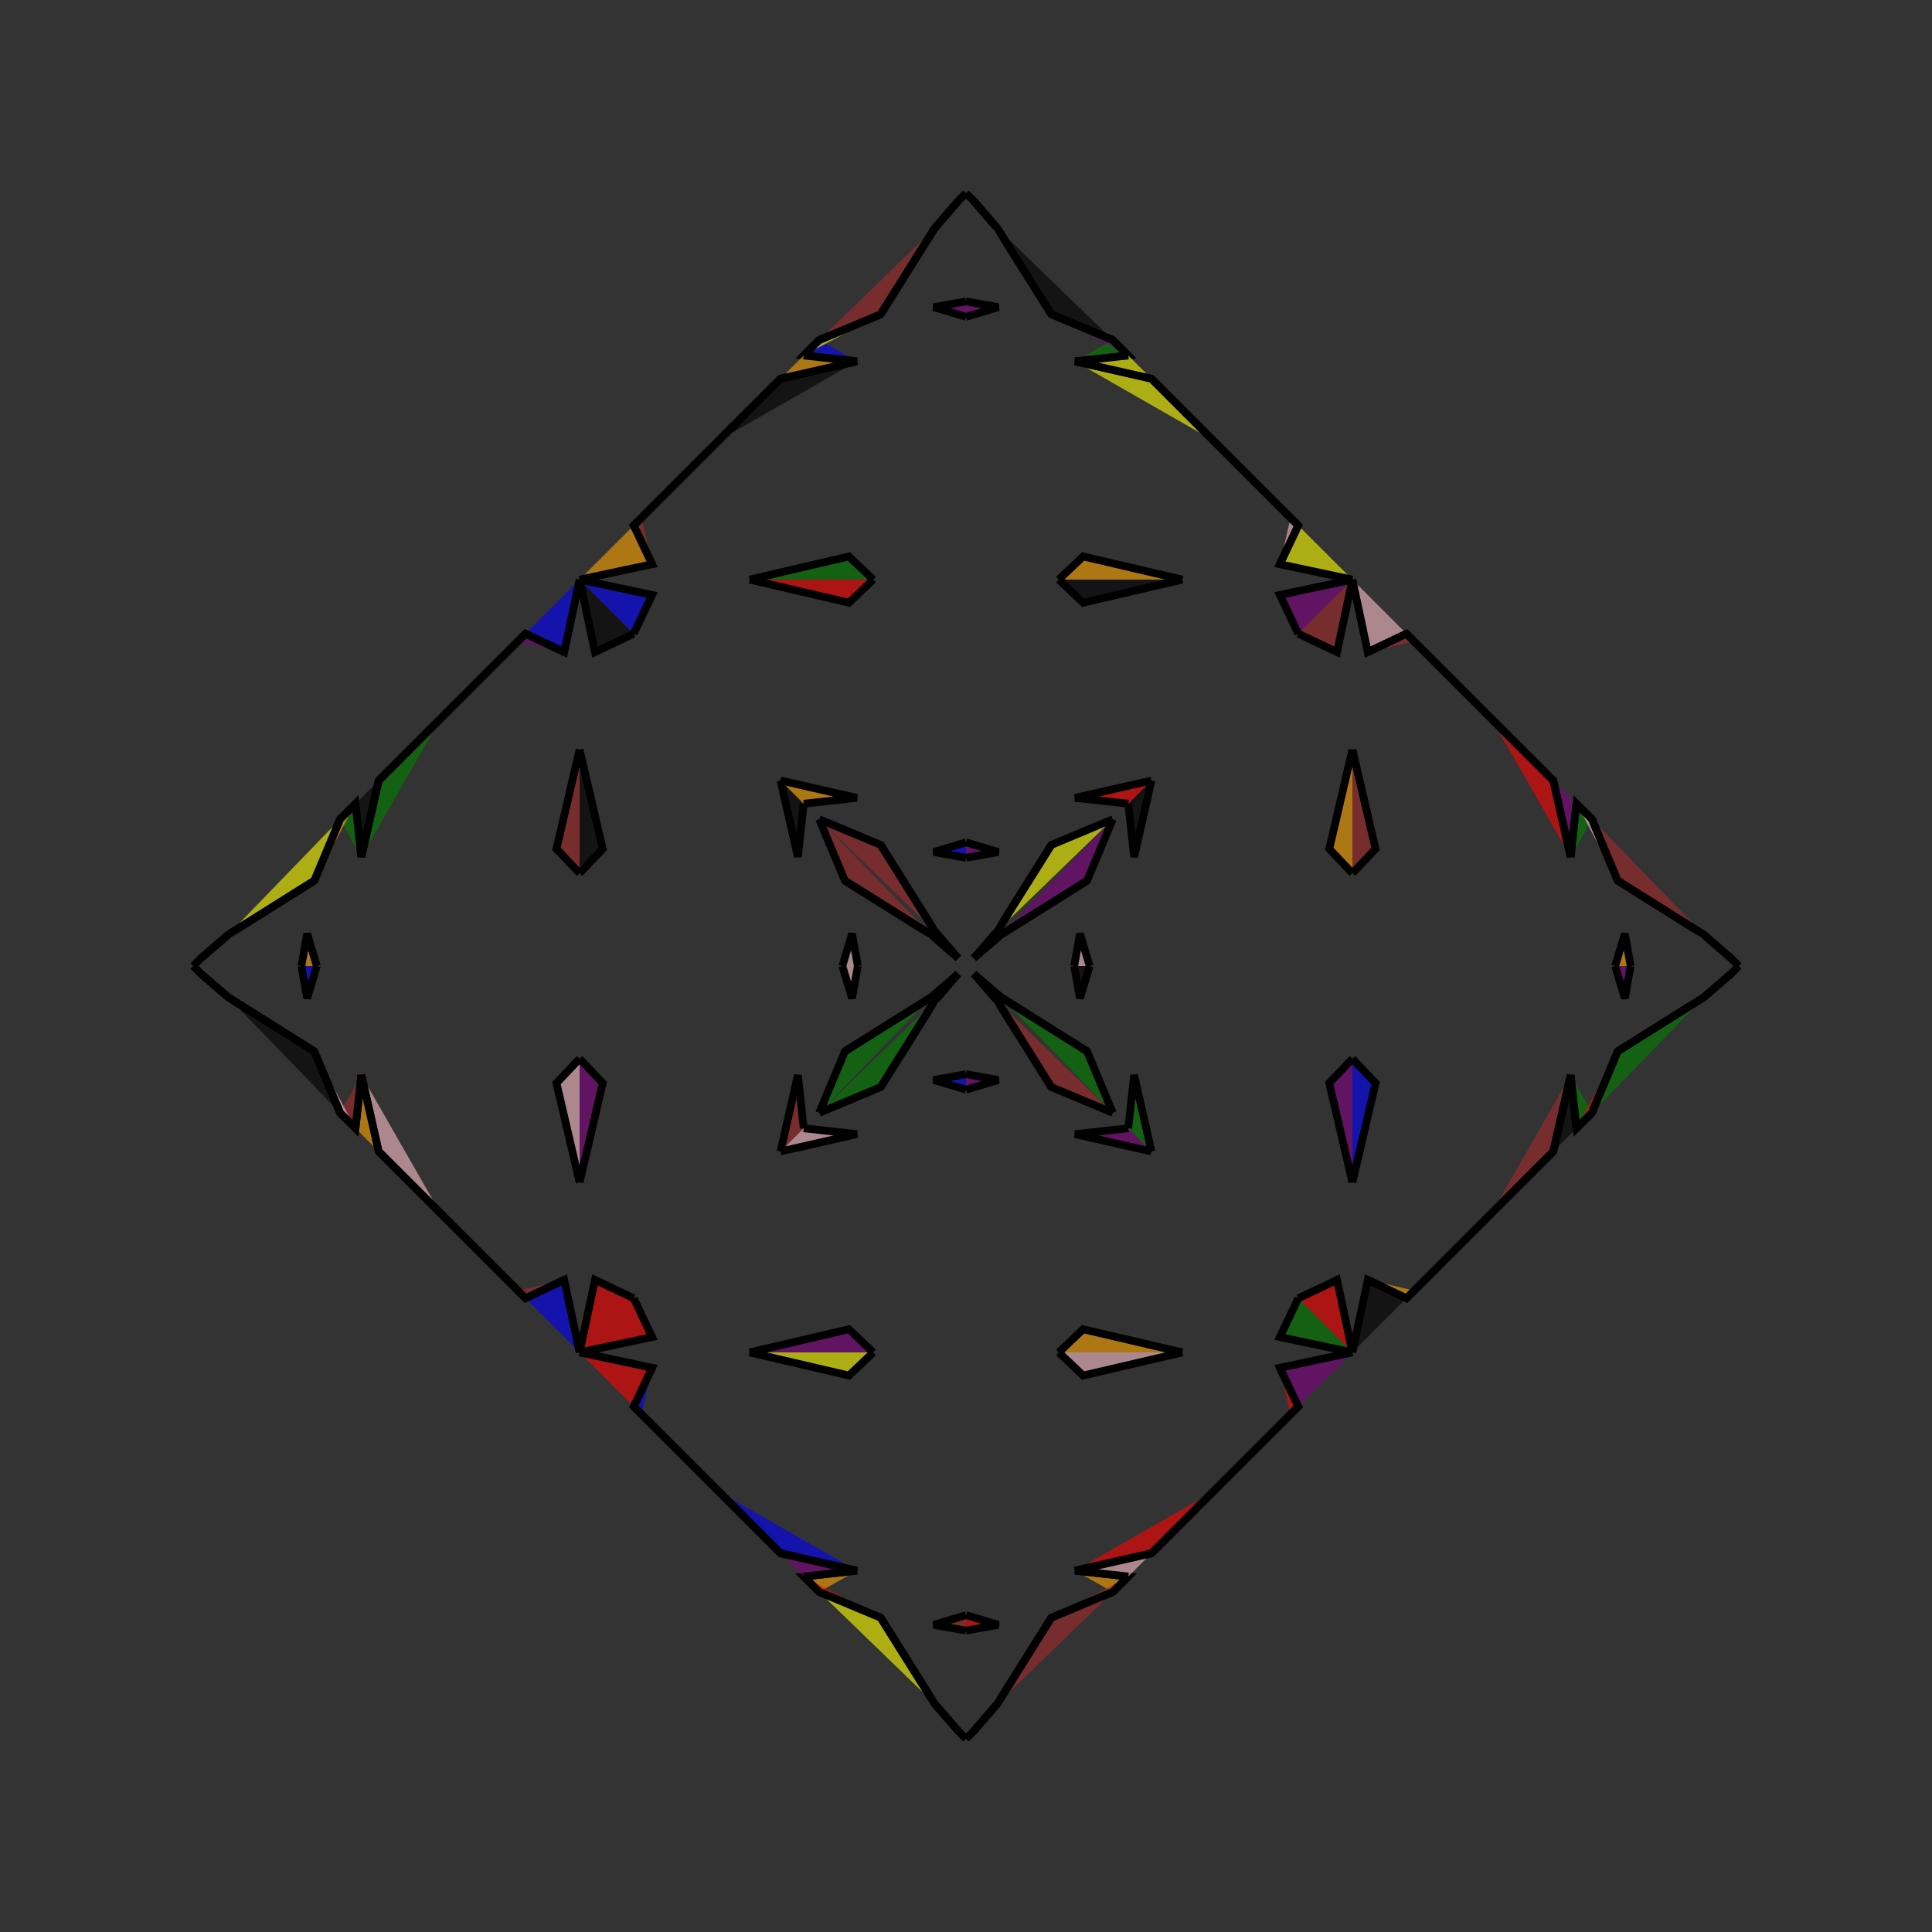 <?xml version="1.0" encoding="UTF-8"?>
<svg xmlns="http://www.w3.org/2000/svg" xmlns:xlink="http://www.w3.org/1999/xlink"
     width="250" height="250" viewBox="-125.0 -125.0 250 250">
<rect x="-125.0" y="-125.0" width="250" height="250" fill="#333333" stroke="none"/>
<defs>
</defs>
<path d="M14.0,-0.0 L14.746,-4.183 L16.0,-0.0" fill="pink" fill-opacity="0.6" stroke="black" stroke-width="1" />
<path d="M14.0,-0.0 L14.746,4.183 L16.0,-0.0" fill="black" fill-opacity="0.6" stroke="black" stroke-width="1" />
<path d="M32.0,68.0 L24.0,76.0 L14.115,78.243" fill="red" fill-opacity="0.6" stroke="black" stroke-width="1" />
<path d="M32.0,-68.0 L24.0,-76.0 L14.115,-78.243" fill="yellow" fill-opacity="0.6" stroke="black" stroke-width="1" />
<path d="M35.0,65.0 L32.0,68.0 L24.0,76.0" fill="black" fill-opacity="0.6" stroke="black" stroke-width="1" />
<path d="M35.0,-65.0 L32.0,-68.0 L24.0,-76.0" fill="orange" fill-opacity="0.6" stroke="black" stroke-width="1" />
<path d="M50.0,-12.0 L47.006,-15.154 L50.0,-28.0" fill="orange" fill-opacity="0.6" stroke="black" stroke-width="1" />
<path d="M50.0,12.0 L47.006,15.154 L50.0,28.0" fill="purple" fill-opacity="0.6" stroke="black" stroke-width="1" />
<path d="M50.0,-50.0 L48.011,-40.617 L43.0,-43.0" fill="brown" fill-opacity="0.6" stroke="black" stroke-width="1" />
<path d="M50.0,50.0 L48.011,40.617 L43.0,43.0" fill="red" fill-opacity="0.6" stroke="black" stroke-width="1" />
<path d="M40.617,51.989 L43.0,57.0 L42.0,58.0" fill="red" fill-opacity="0.6" stroke="black" stroke-width="1" />
<path d="M40.617,-51.989 L43.0,-57.0 L42.0,-58.0" fill="pink" fill-opacity="0.6" stroke="black" stroke-width="1" />
<path d="M43.0,57.0 L42.0,58.0 L35.0,65.0" fill="purple" fill-opacity="0.6" stroke="black" stroke-width="1" />
<path d="M43.0,-57.0 L42.0,-58.0 L35.0,-65.0" fill="yellow" fill-opacity="0.6" stroke="black" stroke-width="1" />
<path d="M42.0,58.0 L35.0,65.0 L32.0,68.0" fill="purple" fill-opacity="0.6" stroke="black" stroke-width="1" />
<path d="M42.0,-58.0 L35.0,-65.0 L32.0,-68.0" fill="brown" fill-opacity="0.6" stroke="black" stroke-width="1" />
<path d="M24.0,-24.0 L21.757,-14.115 L21.0,-21.0" fill="black" fill-opacity="0.6" stroke="black" stroke-width="1" />
<path d="M24.0,24.0 L21.757,14.115 L21.0,21.0" fill="green" fill-opacity="0.6" stroke="black" stroke-width="1" />
<path d="M14.115,78.243 L21.0,79.0 L19.0,81.0" fill="orange" fill-opacity="0.6" stroke="black" stroke-width="1" />
<path d="M14.115,-78.243 L21.0,-79.0 L19.0,-81.0" fill="green" fill-opacity="0.6" stroke="black" stroke-width="1" />
<path d="M21.0,79.0 L19.0,81.0 L11.038,84.335" fill="brown" fill-opacity="0.6" stroke="black" stroke-width="1" />
<path d="M21.0,-79.0 L19.0,-81.0 L11.038,-84.335" fill="purple" fill-opacity="0.6" stroke="black" stroke-width="1" />
<path d="M19.0,-19.0 L15.665,-11.038 L4.54,-4.056" fill="purple" fill-opacity="0.6" stroke="black" stroke-width="1" />
<path d="M19.0,19.0 L15.665,11.038 L4.54,4.056" fill="green" fill-opacity="0.6" stroke="black" stroke-width="1" />
<path d="M15.665,-11.038 L4.54,-4.056 L1.0,-1.0" fill="purple" fill-opacity="0.6" stroke="black" stroke-width="1" />
<path d="M15.665,11.038 L4.54,4.056 L1.0,1.0" fill="blue" fill-opacity="0.6" stroke="black" stroke-width="1" />
<path d="M4.056,95.46 L1.0,99.0 L0.0,100.0" fill="brown" fill-opacity="0.6" stroke="black" stroke-width="1" />
<path d="M4.056,-95.46 L1.0,-99.0 L0.0,-100.0" fill="pink" fill-opacity="0.6" stroke="black" stroke-width="1" />
<path d="M-14.0,-0.0 L-14.746,-4.183 L-16.0,-0.0" fill="pink" fill-opacity="0.6" stroke="black" stroke-width="1" />
<path d="M-14.0,-0.0 L-14.746,4.183 L-16.0,-0.0" fill="pink" fill-opacity="0.6" stroke="black" stroke-width="1" />
<path d="M-32.0,68.0 L-24.0,76.0 L-14.115,78.243" fill="blue" fill-opacity="0.6" stroke="black" stroke-width="1" />
<path d="M-32.0,-68.0 L-24.0,-76.0 L-14.115,-78.243" fill="black" fill-opacity="0.6" stroke="black" stroke-width="1" />
<path d="M-35.0,65.0 L-32.0,68.0 L-24.0,76.0" fill="black" fill-opacity="0.6" stroke="black" stroke-width="1" />
<path d="M-35.0,-65.0 L-32.0,-68.0 L-24.0,-76.0" fill="black" fill-opacity="0.6" stroke="black" stroke-width="1" />
<path d="M-50.0,-12.0 L-47.006,-15.154 L-50.0,-28.0" fill="black" fill-opacity="0.6" stroke="black" stroke-width="1" />
<path d="M-50.0,12.0 L-47.006,15.154 L-50.0,28.0" fill="purple" fill-opacity="0.6" stroke="black" stroke-width="1" />
<path d="M-50.0,-50.0 L-48.011,-40.617 L-43.0,-43.0" fill="black" fill-opacity="0.6" stroke="black" stroke-width="1" />
<path d="M-50.0,50.0 L-48.011,40.617 L-43.0,43.0" fill="red" fill-opacity="0.6" stroke="black" stroke-width="1" />
<path d="M-40.617,51.989 L-43.0,57.0 L-42.0,58.0" fill="blue" fill-opacity="0.6" stroke="black" stroke-width="1" />
<path d="M-40.617,-51.989 L-43.0,-57.0 L-42.0,-58.0" fill="brown" fill-opacity="0.6" stroke="black" stroke-width="1" />
<path d="M-43.0,57.0 L-42.0,58.0 L-35.0,65.0" fill="green" fill-opacity="0.6" stroke="black" stroke-width="1" />
<path d="M-43.0,-57.0 L-42.0,-58.0 L-35.0,-65.0" fill="green" fill-opacity="0.6" stroke="black" stroke-width="1" />
<path d="M-42.0,58.0 L-35.0,65.0 L-32.0,68.0" fill="brown" fill-opacity="0.6" stroke="black" stroke-width="1" />
<path d="M-42.0,-58.0 L-35.0,-65.0 L-32.0,-68.0" fill="orange" fill-opacity="0.6" stroke="black" stroke-width="1" />
<path d="M-24.0,-24.0 L-21.757,-14.115 L-21.0,-21.0" fill="black" fill-opacity="0.6" stroke="black" stroke-width="1" />
<path d="M-24.0,24.0 L-21.757,14.115 L-21.0,21.0" fill="brown" fill-opacity="0.6" stroke="black" stroke-width="1" />
<path d="M-14.115,78.243 L-21.0,79.0 L-19.0,81.0" fill="orange" fill-opacity="0.6" stroke="black" stroke-width="1" />
<path d="M-14.115,-78.243 L-21.0,-79.0 L-19.0,-81.0" fill="blue" fill-opacity="0.6" stroke="black" stroke-width="1" />
<path d="M-21.0,79.0 L-19.0,81.0 L-11.038,84.335" fill="red" fill-opacity="0.6" stroke="black" stroke-width="1" />
<path d="M-21.0,-79.0 L-19.0,-81.0 L-11.038,-84.335" fill="yellow" fill-opacity="0.6" stroke="black" stroke-width="1" />
<path d="M-19.0,-19.0 L-15.665,-11.038 L-4.54,-4.056" fill="brown" fill-opacity="0.6" stroke="black" stroke-width="1" />
<path d="M-19.0,19.0 L-15.665,11.038 L-4.54,4.056" fill="green" fill-opacity="0.6" stroke="black" stroke-width="1" />
<path d="M-15.665,-11.038 L-4.54,-4.056 L-1.0,-1.0" fill="yellow" fill-opacity="0.6" stroke="black" stroke-width="1" />
<path d="M-15.665,11.038 L-4.54,4.056 L-1.0,1.0" fill="green" fill-opacity="0.6" stroke="black" stroke-width="1" />
<path d="M-4.056,95.46 L-1.0,99.0 L0.0,100.0" fill="orange" fill-opacity="0.6" stroke="black" stroke-width="1" />
<path d="M-4.056,-95.46 L-1.0,-99.0 L0.0,-100.0" fill="red" fill-opacity="0.6" stroke="black" stroke-width="1" />
<path d="M86.0,-0.0 L85.254,4.183 L84.0,-0.0" fill="purple" fill-opacity="0.6" stroke="black" stroke-width="1" />
<path d="M86.0,-0.0 L85.254,-4.183 L84.0,-0.0" fill="orange" fill-opacity="0.6" stroke="black" stroke-width="1" />
<path d="M68.0,32.0 L76.0,24.0 L78.243,14.115" fill="brown" fill-opacity="0.6" stroke="black" stroke-width="1" />
<path d="M68.0,-32.0 L76.0,-24.0 L78.243,-14.115" fill="red" fill-opacity="0.6" stroke="black" stroke-width="1" />
<path d="M65.0,35.0 L68.0,32.0 L76.0,24.0" fill="pink" fill-opacity="0.6" stroke="black" stroke-width="1" />
<path d="M65.0,-35.0 L68.0,-32.0 L76.0,-24.0" fill="orange" fill-opacity="0.6" stroke="black" stroke-width="1" />
<path d="M50.0,12.0 L52.994,15.154 L50.0,28.0" fill="blue" fill-opacity="0.6" stroke="black" stroke-width="1" />
<path d="M50.0,-12.0 L52.994,-15.154 L50.0,-28.0" fill="brown" fill-opacity="0.6" stroke="black" stroke-width="1" />
<path d="M50.0,50.0 L51.989,40.617 L57.0,43.0" fill="black" fill-opacity="0.6" stroke="black" stroke-width="1" />
<path d="M50.0,-50.0 L51.989,-40.617 L57.0,-43.0" fill="pink" fill-opacity="0.6" stroke="black" stroke-width="1" />
<path d="M51.989,40.617 L57.0,43.0 L58.0,42.0" fill="orange" fill-opacity="0.6" stroke="black" stroke-width="1" />
<path d="M51.989,-40.617 L57.0,-43.0 L58.0,-42.0" fill="brown" fill-opacity="0.6" stroke="black" stroke-width="1" />
<path d="M57.0,43.0 L58.0,42.0 L65.0,35.0" fill="green" fill-opacity="0.6" stroke="black" stroke-width="1" />
<path d="M57.0,-43.0 L58.0,-42.0 L65.0,-35.0" fill="pink" fill-opacity="0.6" stroke="black" stroke-width="1" />
<path d="M58.0,42.0 L65.0,35.0 L68.0,32.0" fill="blue" fill-opacity="0.6" stroke="black" stroke-width="1" />
<path d="M58.0,-42.0 L65.0,-35.0 L68.0,-32.0" fill="purple" fill-opacity="0.6" stroke="black" stroke-width="1" />
<path d="M76.0,24.0 L78.243,14.115 L79.0,21.0" fill="black" fill-opacity="0.6" stroke="black" stroke-width="1" />
<path d="M76.0,-24.0 L78.243,-14.115 L79.0,-21.0" fill="purple" fill-opacity="0.6" stroke="black" stroke-width="1" />
<path d="M78.243,14.115 L79.0,21.0 L81.0,19.0" fill="green" fill-opacity="0.6" stroke="black" stroke-width="1" />
<path d="M78.243,-14.115 L79.0,-21.0 L81.0,-19.0" fill="green" fill-opacity="0.6" stroke="black" stroke-width="1" />
<path d="M79.0,21.0 L81.0,19.0 L84.335,11.038" fill="red" fill-opacity="0.6" stroke="black" stroke-width="1" />
<path d="M79.0,-21.0 L81.0,-19.0 L84.335,-11.038" fill="pink" fill-opacity="0.6" stroke="black" stroke-width="1" />
<path d="M81.0,19.0 L84.335,11.038 L95.46,4.056" fill="green" fill-opacity="0.6" stroke="black" stroke-width="1" />
<path d="M81.0,-19.0 L84.335,-11.038 L95.46,-4.056" fill="brown" fill-opacity="0.6" stroke="black" stroke-width="1" />
<path d="M84.335,11.038 L95.46,4.056 L99.0,1.0" fill="green" fill-opacity="0.6" stroke="black" stroke-width="1" />
<path d="M84.335,-11.038 L95.46,-4.056 L99.0,-1.0" fill="pink" fill-opacity="0.6" stroke="black" stroke-width="1" />
<path d="M95.46,4.056 L99.0,1.0 L100.0,-0.0" fill="brown" fill-opacity="0.6" stroke="black" stroke-width="1" />
<path d="M95.46,-4.056 L99.0,-1.0 L100.0,-0.0" fill="green" fill-opacity="0.6" stroke="black" stroke-width="1" />
<path d="M0.0,-14.0 L4.183,-14.746 L0.0,-16.0" fill="purple" fill-opacity="0.6" stroke="black" stroke-width="1" />
<path d="M0.0,14.0 L4.183,14.746 L0.0,16.0" fill="purple" fill-opacity="0.6" stroke="black" stroke-width="1" />
<path d="M0.0,86.0 L4.183,85.254 L0.0,84.0" fill="red" fill-opacity="0.6" stroke="black" stroke-width="1" />
<path d="M0.0,-86.0 L4.183,-85.254 L0.0,-84.0" fill="purple" fill-opacity="0.6" stroke="black" stroke-width="1" />
<path d="M12.0,-50.0 L15.154,-47.006 L28.0,-50.0" fill="black" fill-opacity="0.6" stroke="black" stroke-width="1" />
<path d="M12.0,50.0 L15.154,47.006 L28.0,50.0" fill="orange" fill-opacity="0.6" stroke="black" stroke-width="1" />
<path d="M12.0,50.0 L15.154,52.994 L28.0,50.0" fill="pink" fill-opacity="0.6" stroke="black" stroke-width="1" />
<path d="M12.0,-50.0 L15.154,-52.994 L28.0,-50.0" fill="orange" fill-opacity="0.6" stroke="black" stroke-width="1" />
<path d="M50.0,-50.0 L40.617,-48.011 L43.0,-43.0" fill="purple" fill-opacity="0.6" stroke="black" stroke-width="1" />
<path d="M50.0,50.0 L40.617,48.011 L43.0,43.0" fill="green" fill-opacity="0.6" stroke="black" stroke-width="1" />
<path d="M50.0,50.0 L40.617,51.989 L43.0,57.0" fill="purple" fill-opacity="0.6" stroke="black" stroke-width="1" />
<path d="M50.0,-50.0 L40.617,-51.989 L43.0,-57.0" fill="yellow" fill-opacity="0.6" stroke="black" stroke-width="1" />
<path d="M24.0,-24.0 L14.115,-21.757 L21.0,-21.0" fill="red" fill-opacity="0.6" stroke="black" stroke-width="1" />
<path d="M24.0,24.0 L14.115,21.757 L21.0,21.0" fill="purple" fill-opacity="0.6" stroke="black" stroke-width="1" />
<path d="M24.0,76.0 L14.115,78.243 L21.0,79.0" fill="pink" fill-opacity="0.6" stroke="black" stroke-width="1" />
<path d="M24.0,-76.0 L14.115,-78.243 L21.0,-79.0" fill="yellow" fill-opacity="0.6" stroke="black" stroke-width="1" />
<path d="M19.0,-19.0 L11.038,-15.665 L4.056,-4.54" fill="yellow" fill-opacity="0.6" stroke="black" stroke-width="1" />
<path d="M19.0,19.0 L11.038,15.665 L4.056,4.54" fill="brown" fill-opacity="0.6" stroke="black" stroke-width="1" />
<path d="M19.0,81.0 L11.038,84.335 L4.056,95.46" fill="brown" fill-opacity="0.6" stroke="black" stroke-width="1" />
<path d="M19.0,-81.0 L11.038,-84.335 L4.056,-95.46" fill="black" fill-opacity="0.6" stroke="black" stroke-width="1" />
<path d="M11.038,-15.665 L4.056,-4.54 L1.0,-1.0" fill="yellow" fill-opacity="0.6" stroke="black" stroke-width="1" />
<path d="M11.038,15.665 L4.056,4.54 L1.0,1.0" fill="pink" fill-opacity="0.6" stroke="black" stroke-width="1" />
<path d="M11.038,84.335 L4.056,95.46 L1.0,99.0" fill="red" fill-opacity="0.6" stroke="black" stroke-width="1" />
<path d="M11.038,-84.335 L4.056,-95.46 L1.0,-99.0" fill="orange" fill-opacity="0.6" stroke="black" stroke-width="1" />
<path d="M0.0,86.0 L-4.183,85.254 L0.0,84.0" fill="brown" fill-opacity="0.6" stroke="black" stroke-width="1" />
<path d="M0.0,-14.0 L-4.183,-14.746 L0.0,-16.0" fill="blue" fill-opacity="0.6" stroke="black" stroke-width="1" />
<path d="M0.0,14.0 L-4.183,14.746 L0.0,16.0" fill="blue" fill-opacity="0.6" stroke="black" stroke-width="1" />
<path d="M0.0,-86.0 L-4.183,-85.254 L0.0,-84.0" fill="purple" fill-opacity="0.6" stroke="black" stroke-width="1" />
<path d="M-12.0,50.0 L-15.154,52.994 L-28.0,50.0" fill="yellow" fill-opacity="0.6" stroke="black" stroke-width="1" />
<path d="M-12.0,-50.0 L-15.154,-47.006 L-28.0,-50.0" fill="red" fill-opacity="0.6" stroke="black" stroke-width="1" />
<path d="M-12.0,50.0 L-15.154,47.006 L-28.0,50.0" fill="purple" fill-opacity="0.6" stroke="black" stroke-width="1" />
<path d="M-12.0,-50.0 L-15.154,-52.994 L-28.0,-50.0" fill="green" fill-opacity="0.6" stroke="black" stroke-width="1" />
<path d="M-50.0,50.0 L-40.617,51.989 L-43.0,57.0" fill="red" fill-opacity="0.6" stroke="black" stroke-width="1" />
<path d="M-50.0,-50.0 L-40.617,-48.011 L-43.0,-43.0" fill="blue" fill-opacity="0.6" stroke="black" stroke-width="1" />
<path d="M-50.0,50.0 L-40.617,48.011 L-43.0,43.0" fill="red" fill-opacity="0.6" stroke="black" stroke-width="1" />
<path d="M-50.0,-50.0 L-40.617,-51.989 L-43.0,-57.0" fill="orange" fill-opacity="0.6" stroke="black" stroke-width="1" />
<path d="M-24.0,76.0 L-14.115,78.243 L-21.0,79.0" fill="purple" fill-opacity="0.6" stroke="black" stroke-width="1" />
<path d="M-24.0,-24.0 L-14.115,-21.757 L-21.0,-21.0" fill="orange" fill-opacity="0.6" stroke="black" stroke-width="1" />
<path d="M-24.0,24.0 L-14.115,21.757 L-21.0,21.0" fill="pink" fill-opacity="0.6" stroke="black" stroke-width="1" />
<path d="M-24.0,-76.0 L-14.115,-78.243 L-21.0,-79.0" fill="orange" fill-opacity="0.6" stroke="black" stroke-width="1" />
<path d="M-19.0,81.0 L-11.038,84.335 L-4.056,95.46" fill="yellow" fill-opacity="0.6" stroke="black" stroke-width="1" />
<path d="M-19.0,-19.0 L-11.038,-15.665 L-4.056,-4.54" fill="brown" fill-opacity="0.6" stroke="black" stroke-width="1" />
<path d="M-19.0,19.0 L-11.038,15.665 L-4.056,4.54" fill="green" fill-opacity="0.6" stroke="black" stroke-width="1" />
<path d="M-19.0,-81.0 L-11.038,-84.335 L-4.056,-95.46" fill="brown" fill-opacity="0.6" stroke="black" stroke-width="1" />
<path d="M-11.038,84.335 L-4.056,95.46 L-1.0,99.0" fill="brown" fill-opacity="0.6" stroke="black" stroke-width="1" />
<path d="M-11.038,-15.665 L-4.056,-4.54 L-1.0,-1.0" fill="brown" fill-opacity="0.6" stroke="black" stroke-width="1" />
<path d="M-11.038,15.665 L-4.056,4.54 L-1.0,1.0" fill="pink" fill-opacity="0.6" stroke="black" stroke-width="1" />
<path d="M-11.038,-84.335 L-4.056,-95.46 L-1.0,-99.0" fill="black" fill-opacity="0.6" stroke="black" stroke-width="1" />
<path d="M-86.0,-0.0 L-85.254,-4.183 L-84.0,-0.0" fill="orange" fill-opacity="0.6" stroke="black" stroke-width="1" />
<path d="M-86.0,-0.0 L-85.254,4.183 L-84.0,-0.0" fill="blue" fill-opacity="0.6" stroke="black" stroke-width="1" />
<path d="M-68.0,-32.0 L-76.0,-24.0 L-78.243,-14.115" fill="green" fill-opacity="0.6" stroke="black" stroke-width="1" />
<path d="M-68.0,32.0 L-76.0,24.0 L-78.243,14.115" fill="pink" fill-opacity="0.6" stroke="black" stroke-width="1" />
<path d="M-65.0,-35.0 L-68.0,-32.0 L-76.0,-24.0" fill="blue" fill-opacity="0.6" stroke="black" stroke-width="1" />
<path d="M-65.0,35.0 L-68.0,32.0 L-76.0,24.0" fill="pink" fill-opacity="0.6" stroke="black" stroke-width="1" />
<path d="M-50.0,-12.0 L-52.994,-15.154 L-50.0,-28.0" fill="brown" fill-opacity="0.6" stroke="black" stroke-width="1" />
<path d="M-50.0,12.0 L-52.994,15.154 L-50.0,28.0" fill="pink" fill-opacity="0.6" stroke="black" stroke-width="1" />
<path d="M-50.0,-50.0 L-51.989,-40.617 L-57.0,-43.0" fill="blue" fill-opacity="0.6" stroke="black" stroke-width="1" />
<path d="M-50.0,50.0 L-51.989,40.617 L-57.0,43.0" fill="blue" fill-opacity="0.6" stroke="black" stroke-width="1" />
<path d="M-51.989,-40.617 L-57.0,-43.0 L-58.0,-42.0" fill="purple" fill-opacity="0.6" stroke="black" stroke-width="1" />
<path d="M-51.989,40.617 L-57.0,43.0 L-58.0,42.0" fill="brown" fill-opacity="0.6" stroke="black" stroke-width="1" />
<path d="M-57.0,-43.0 L-58.0,-42.0 L-65.0,-35.0" fill="purple" fill-opacity="0.6" stroke="black" stroke-width="1" />
<path d="M-57.0,43.0 L-58.0,42.0 L-65.0,35.0" fill="pink" fill-opacity="0.6" stroke="black" stroke-width="1" />
<path d="M-58.0,-42.0 L-65.0,-35.0 L-68.0,-32.0" fill="black" fill-opacity="0.6" stroke="black" stroke-width="1" />
<path d="M-58.0,42.0 L-65.0,35.0 L-68.0,32.0" fill="green" fill-opacity="0.6" stroke="black" stroke-width="1" />
<path d="M-76.0,-24.0 L-78.243,-14.115 L-79.0,-21.0" fill="black" fill-opacity="0.6" stroke="black" stroke-width="1" />
<path d="M-76.0,24.0 L-78.243,14.115 L-79.0,21.0" fill="orange" fill-opacity="0.6" stroke="black" stroke-width="1" />
<path d="M-78.243,-14.115 L-79.0,-21.0 L-81.0,-19.0" fill="green" fill-opacity="0.6" stroke="black" stroke-width="1" />
<path d="M-78.243,14.115 L-79.0,21.0 L-81.0,19.0" fill="brown" fill-opacity="0.6" stroke="black" stroke-width="1" />
<path d="M-79.0,-21.0 L-81.0,-19.0 L-84.335,-11.038" fill="orange" fill-opacity="0.6" stroke="black" stroke-width="1" />
<path d="M-79.0,21.0 L-81.0,19.0 L-84.335,11.038" fill="pink" fill-opacity="0.6" stroke="black" stroke-width="1" />
<path d="M-81.0,-19.0 L-84.335,-11.038 L-95.46,-4.056" fill="yellow" fill-opacity="0.6" stroke="black" stroke-width="1" />
<path d="M-81.0,19.0 L-84.335,11.038 L-95.46,4.056" fill="black" fill-opacity="0.6" stroke="black" stroke-width="1" />
<path d="M-84.335,-11.038 L-95.46,-4.056 L-99.0,-1.0" fill="orange" fill-opacity="0.6" stroke="black" stroke-width="1" />
<path d="M-84.335,11.038 L-95.46,4.056 L-99.0,1.0" fill="black" fill-opacity="0.6" stroke="black" stroke-width="1" />
<path d="M-95.46,-4.056 L-99.0,-1.0 L-100.0,-0.0" fill="pink" fill-opacity="0.6" stroke="black" stroke-width="1" />
<path d="M-95.46,4.056 L-99.0,1.0 L-100.0,-0.0" fill="yellow" fill-opacity="0.6" stroke="black" stroke-width="1" />
</svg>